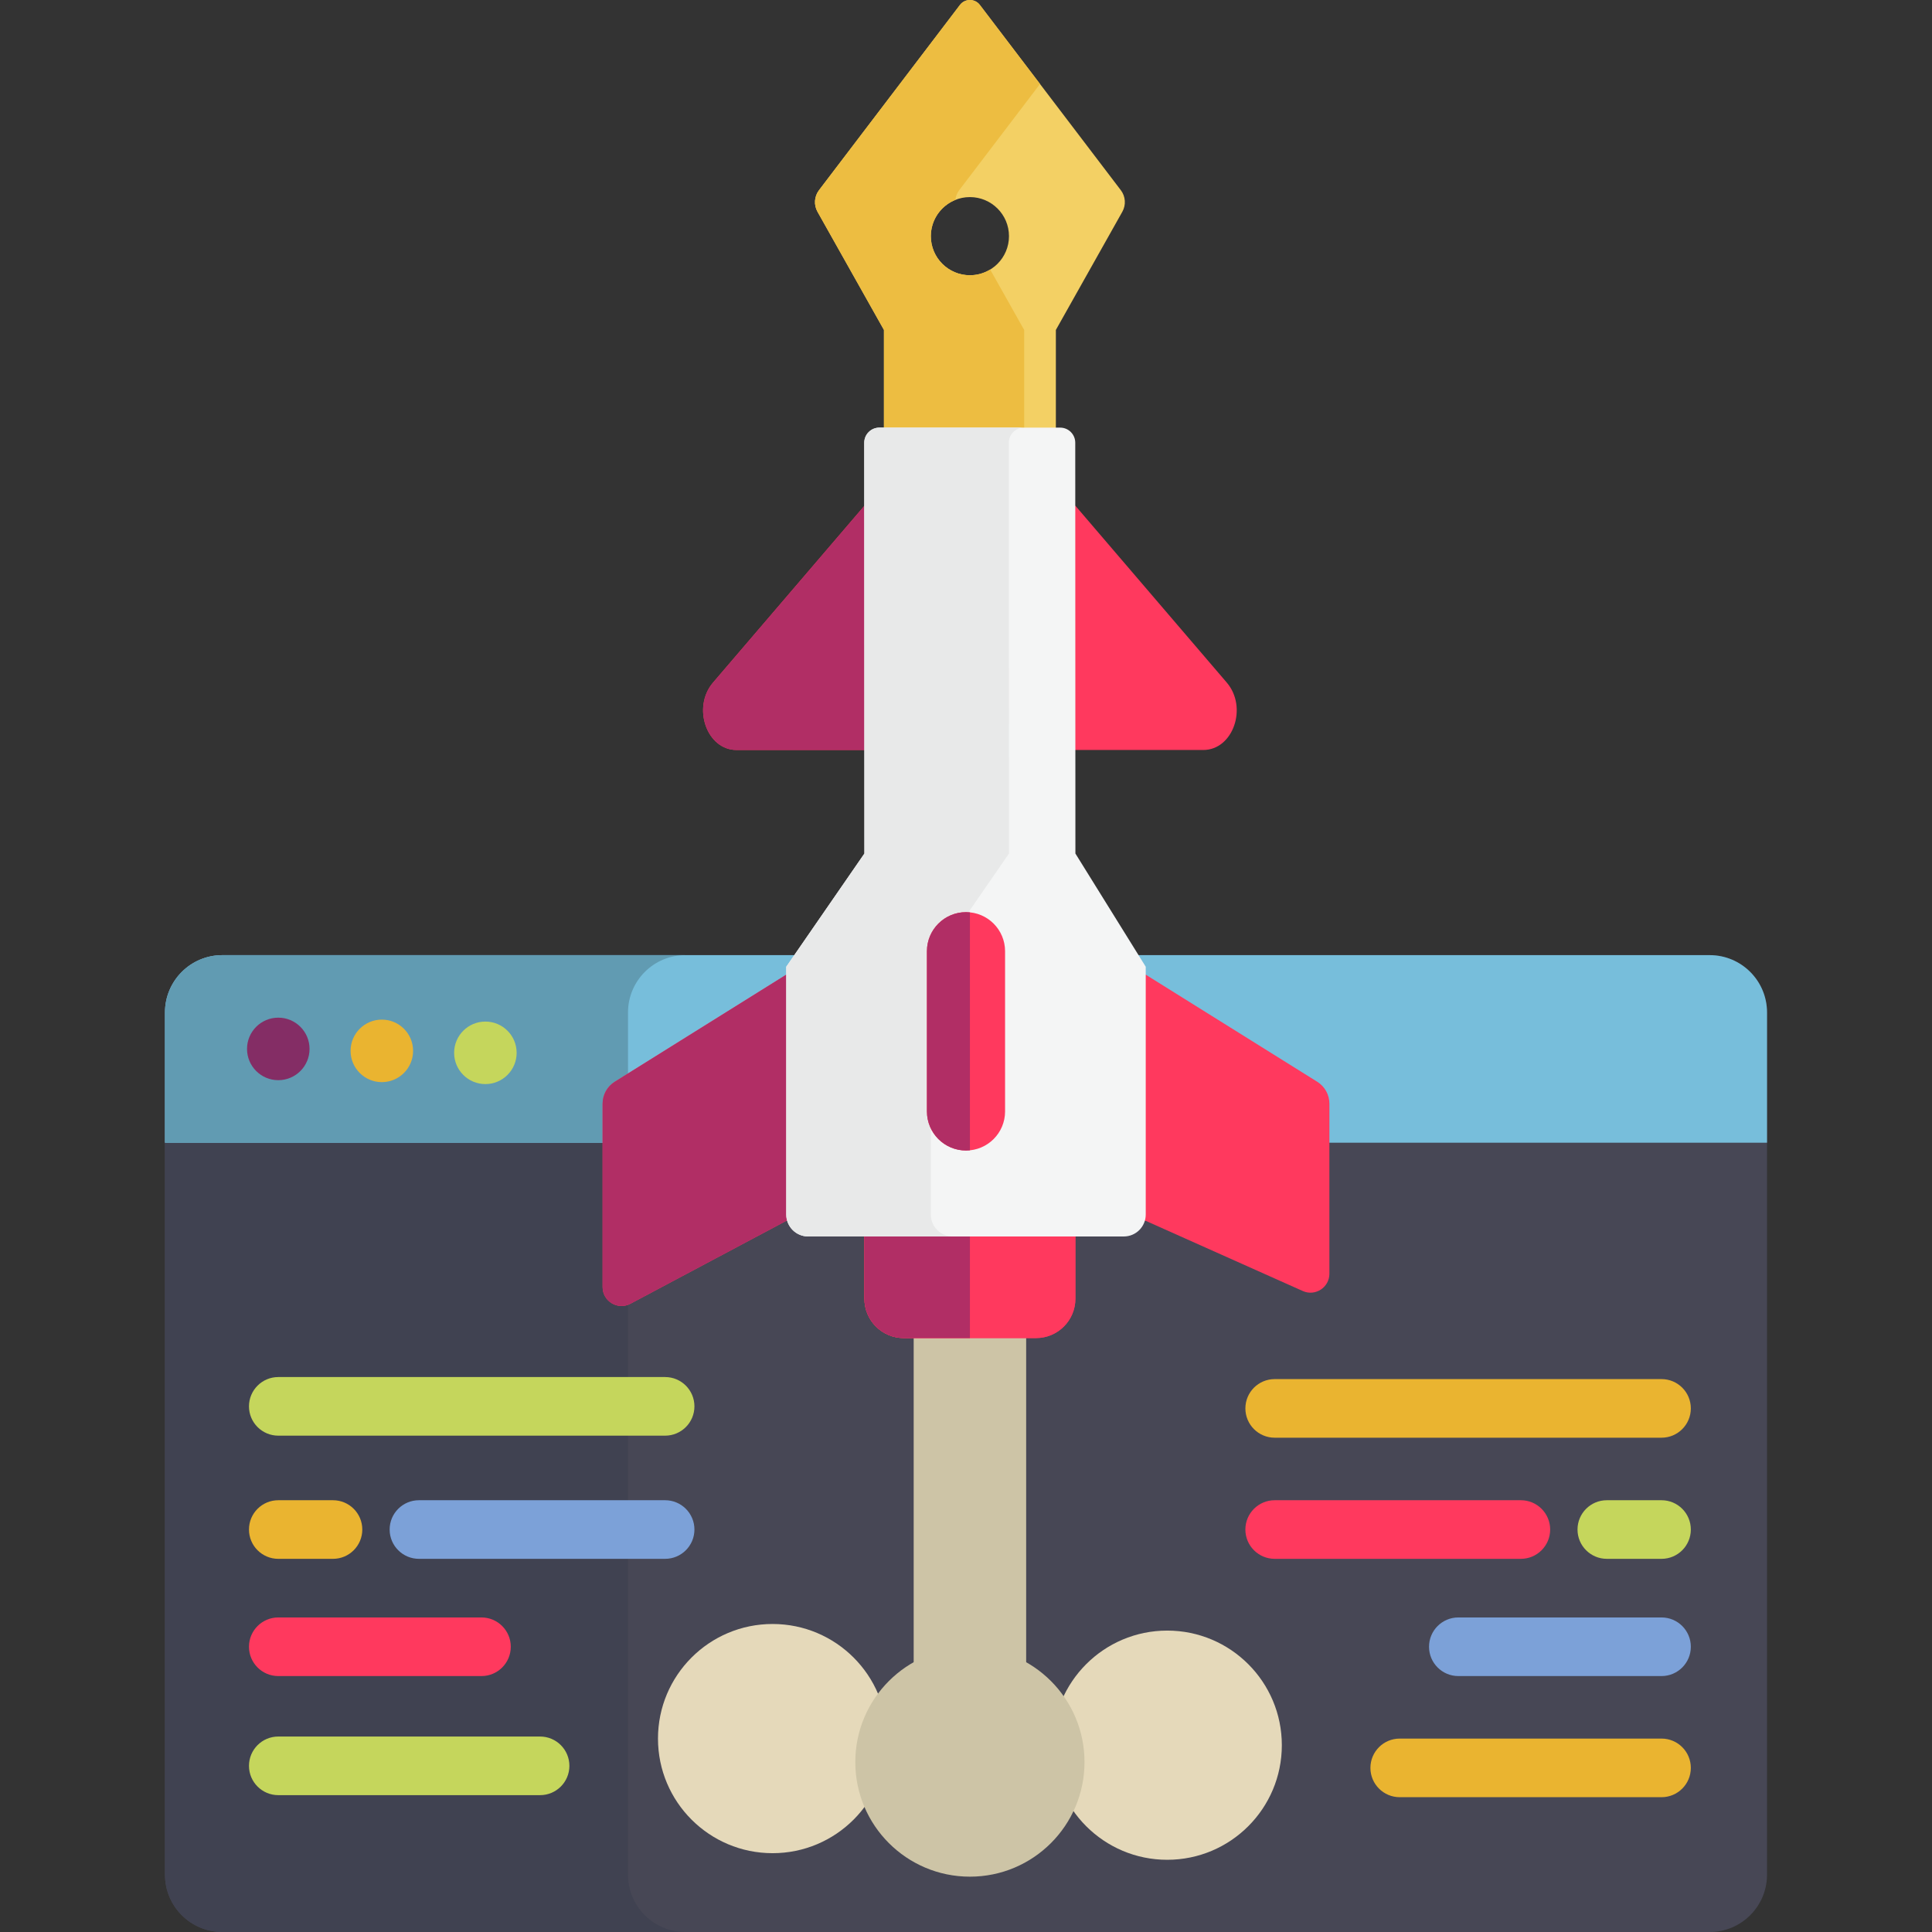 <?xml version="1.0" encoding="iso-8859-1"?>
<!-- Generator: Adobe Illustrator 19.0.0, SVG Export Plug-In . SVG Version: 6.00 Build 0)  -->
<svg version="1.1" id="Capa_1" xmlns="http://www.w3.org/2000/svg" xmlns:xlink="http://www.w3.org/1999/xlink" x="0px" y="0px"
	 viewBox="0 0 512 512" style="enable-background:new 0 0 512 512;" xml:space="preserve">
<rect x="0" y="0" width="512" height="512" fill="#333333" stroke="none"/>
<path style="fill:#FF395E;" d="M325.11,180.893l-40.116-46.857h-55.918l-40.116,46.857c-5.613,6.565-1.678,17.863,6.234,17.863
	h33.882h55.918h33.882C326.788,198.756,330.723,187.459,325.11,180.893z"/>
<path style="fill:#F3D064;" d="M254.391,1.311l-37.352,49.093c-1.26,1.656-1.416,3.903-0.396,5.716l17.611,31.318v40.385h45.563
	V87.438l17.611-31.318c1.02-1.814,0.865-4.06-0.396-5.716L259.68,1.311C258.35-0.437,255.72-0.437,254.391,1.311z M257.036,72.941
	c-5.716,0-10.355-4.639-10.355-10.355s4.639-10.355,10.355-10.355s10.355,4.639,10.355,10.355S262.752,72.941,257.036,72.941z"/>
<path style="fill:#EDBD41;" d="M262.408,71.425c-1.568,0.956-3.403,1.517-5.372,1.517c-5.716,0-10.355-4.639-10.355-10.355
	c0-4.351,2.691-8.071,6.496-9.603c0.103-0.919,0.438-1.812,1.021-2.579l21.418-28.149L259.68,1.311c-1.33-1.748-3.96-1.748-5.289,0
	l-37.352,49.093c-1.26,1.656-1.416,3.903-0.396,5.717l17.611,31.318v40.385h37.16V87.439L262.408,71.425z"/>
<path style="fill:#474755;" d="M453.08,253.121H58.92c-8.398,0-15.201,6.803-15.201,15.201v228.476
	c0,8.398,6.803,15.201,15.201,15.201H453.08c8.398,0,15.201-6.803,15.201-15.201V268.322
	C468.281,259.924,461.478,253.121,453.08,253.121z"/>
<path style="fill:#404251;" d="M166.428,496.799V268.322c0-8.398,6.803-15.201,15.201-15.201H58.92
	c-8.398,0-15.201,6.803-15.201,15.201v228.476c0,8.398,6.803,15.201,15.201,15.201h122.709
	C173.231,512,166.428,505.197,166.428,496.799z"/>
<rect x="242.134" y="334.161" style="fill:#CDC4A6;" width="29.809" height="118.536"/>
<path style="fill:#77BEDB;" d="M453.08,253.121H301.728h-91.239H58.92c-8.398,0-15.201,6.803-15.201,15.201v34.503h115.978h192.606
	h115.978v-34.503C468.281,259.924,461.478,253.121,453.08,253.121z"/>
<path style="fill:#619BB2;" d="M166.428,302.826v-34.503c0-8.398,6.803-15.201,15.201-15.201H58.92
	c-8.398,0-15.201,6.803-15.201,15.201v34.503h115.978H166.428z"/>
<path style="fill:#FF395E;" d="M349.093,286.682l-45.459-28.384h-95.268l-45.459,28.384c-1.999,1.253-3.21,3.438-3.21,5.789v48.607
	c0,3.79,4.028,6.203,7.363,4.432l41.307-21.974h95.268l41.617,18.598c3.314,1.481,7.052-0.953,7.052-4.577V292.47
	C352.303,290.12,351.092,287.935,349.093,286.682z"/>
<g>
	<path style="fill:#B12E65;" d="M257.036,134.036h-27.959l-40.116,46.857c-5.613,6.565-1.678,17.863,6.234,17.863h33.882h27.959
		V134.036z"/>
	<path style="fill:#B12E65;" d="M257.036,258.298h-48.669l-45.459,28.384c-1.999,1.253-3.21,3.438-3.21,5.789v48.607
		c0,3.79,4.028,6.203,7.363,4.432l41.307-21.974h48.669V258.298z"/>
</g>
<path id="SVGCleanerId_0" style="fill:#FF395E;" d="M284.994,318.358v25.815c0,5.757-4.67,10.428-10.428,10.428h-35.063
	c-5.757,0-10.428-4.67-10.428-10.428v-25.815H284.994z"/>
<g>
	<path id="SVGCleanerId_0_1_" style="fill:#FF395E;" d="M284.994,318.358v25.815c0,5.757-4.67,10.428-10.428,10.428h-35.063
		c-5.757,0-10.428-4.67-10.428-10.428v-25.815H284.994z"/>
</g>
<path style="fill:#B12E65;" d="M257.036,318.358h-27.959v25.815c0,5.757,4.67,10.428,10.428,10.428h17.531V318.358z"/>
<path style="fill:#F4F5F5;" d="M280.966,113.326c2.216,0,4.007,1.812,3.987,4.028l0.041,108.843l18.639,29.999v65.672
	c0,3.209-2.601,5.809-5.809,5.809h-13.866h-55.918h-13.866c-3.209,0-5.809-2.601-5.809-5.809v-65.672l20.71-29.999l-0.041-108.916
	c0.021-2.185,1.812-3.956,3.997-3.956L280.966,113.326L280.966,113.326z"/>
<path style="fill:#E8E9E9;" d="M246.68,321.869v-65.672l20.71-29.999l-0.041-108.916c0.021-2.185,1.812-3.956,3.997-3.956h-38.314
	c-2.185,0-3.976,1.771-3.997,3.956l0.041,108.916l-20.71,29.999v65.672c0,3.208,2.601,5.809,5.809,5.809h13.866h24.449
	C249.282,327.678,246.68,325.077,246.68,321.869z"/>
<path style="fill:#FF395E;" d="M266.355,252.085v42.456c0,5.716-4.639,10.355-10.355,10.355c-5.716,0-10.355-4.639-10.355-10.355
	v-42.456c0-5.716,4.639-10.355,10.355-10.355c2.858,0,5.447,1.16,7.321,3.034C265.195,246.638,266.355,249.227,266.355,252.085z"/>
<circle style="fill:#842D65;" cx="73.749" cy="277.974" r="8.284"/>
<circle style="fill:#EAB430;" cx="101.19" cy="278.492" r="8.284"/>
<g>
	<circle style="fill:#C5D65C;" cx="128.631" cy="279.01" r="8.284"/>
	<path style="fill:#C5D65C;" d="M176.265,380.465H73.749c-4.29,0-7.766-3.476-7.766-7.766c0-4.29,3.476-7.766,7.766-7.766h102.516
		c4.29,0,7.766,3.476,7.766,7.766C184.032,376.989,180.554,380.465,176.265,380.465z"/>
</g>
<path style="fill:#EAB430;" d="M88.246,413.108H73.749c-4.29,0-7.766-3.476-7.766-7.766c0-4.29,3.476-7.766,7.766-7.766h14.497
	c4.29,0,7.766,3.476,7.766,7.766C96.013,409.632,92.535,413.108,88.246,413.108z"/>
<path style="fill:#FF395E;" d="M127.596,444.174H73.749c-4.29,0-7.766-3.476-7.766-7.766c0-4.29,3.476-7.766,7.766-7.766h53.847
	c4.29,0,7.766,3.476,7.766,7.766C135.362,440.697,131.885,444.174,127.596,444.174z"/>
<path style="fill:#C5D65C;" d="M143.129,475.733h-69.38c-4.29,0-7.766-3.476-7.766-7.766s3.476-7.766,7.766-7.766h69.38
	c4.29,0,7.766,3.476,7.766,7.766S147.418,475.733,143.129,475.733z"/>
<path style="fill:#7CA1D8;" d="M176.265,413.108h-65.238c-4.29,0-7.766-3.476-7.766-7.766c0-4.29,3.476-7.766,7.766-7.766h65.238
	c4.29,0,7.766,3.476,7.766,7.766C184.032,409.632,180.554,413.108,176.265,413.108z"/>
<path style="fill:#EAB430;" d="M440.322,381.007H337.806c-4.29,0-7.766-3.476-7.766-7.766c0-4.29,3.476-7.766,7.766-7.766h102.516
	c4.29,0,7.766,3.476,7.766,7.766C448.088,377.531,444.611,381.007,440.322,381.007z"/>
<path style="fill:#C5D65C;" d="M440.322,413.108h-14.497c-4.29,0-7.766-3.476-7.766-7.766c0-4.29,3.476-7.766,7.766-7.766h14.497
	c4.29,0,7.766,3.476,7.766,7.766C448.088,409.632,444.611,413.108,440.322,413.108z"/>
<path style="fill:#7CA1D8;" d="M440.322,444.174h-53.847c-4.29,0-7.766-3.476-7.766-7.766c0-4.29,3.476-7.766,7.766-7.766h53.847
	c4.29,0,7.766,3.476,7.766,7.766C448.088,440.697,444.611,444.174,440.322,444.174z"/>
<path style="fill:#EAB430;" d="M440.322,476.275h-69.38c-4.29,0-7.766-3.476-7.766-7.766c0-4.29,3.476-7.766,7.766-7.766h69.38
	c4.29,0,7.766,3.476,7.766,7.766C448.088,472.798,444.611,476.275,440.322,476.275z"/>
<path style="fill:#FF395E;" d="M403.043,413.108h-65.238c-4.29,0-7.766-3.476-7.766-7.766c0-4.29,3.476-7.766,7.766-7.766h65.238
	c4.29,0,7.766,3.476,7.766,7.766C410.81,409.632,407.333,413.108,403.043,413.108z"/>
<g>
	<circle style="fill:#E5D9BA;" cx="309.329" cy="462.493" r="30.37"/>
	<circle style="fill:#E5D9BA;" cx="204.742" cy="460.743" r="30.37"/>
</g>
<circle style="fill:#CDC4A6;" cx="257.036" cy="466.966" r="30.37"/>
<path style="fill:#B12E65;" d="M257.036,241.783c-0.341-0.034-0.686-0.053-1.036-0.053c-5.716,0-10.355,4.639-10.355,10.355v42.456
	c0,5.716,4.639,10.355,10.355,10.355c0.35,0,0.695-0.019,1.036-0.053V241.783z"/>
<g>
</g>
<g>
</g>
<g>
</g>
<g>
</g>
<g>
</g>
<g>
</g>
<g>
</g>
<g>
</g>
<g>
</g>
<g>
</g>
<g>
</g>
<g>
</g>
<g>
</g>
<g>
</g>
<g>
</g>
</svg>
